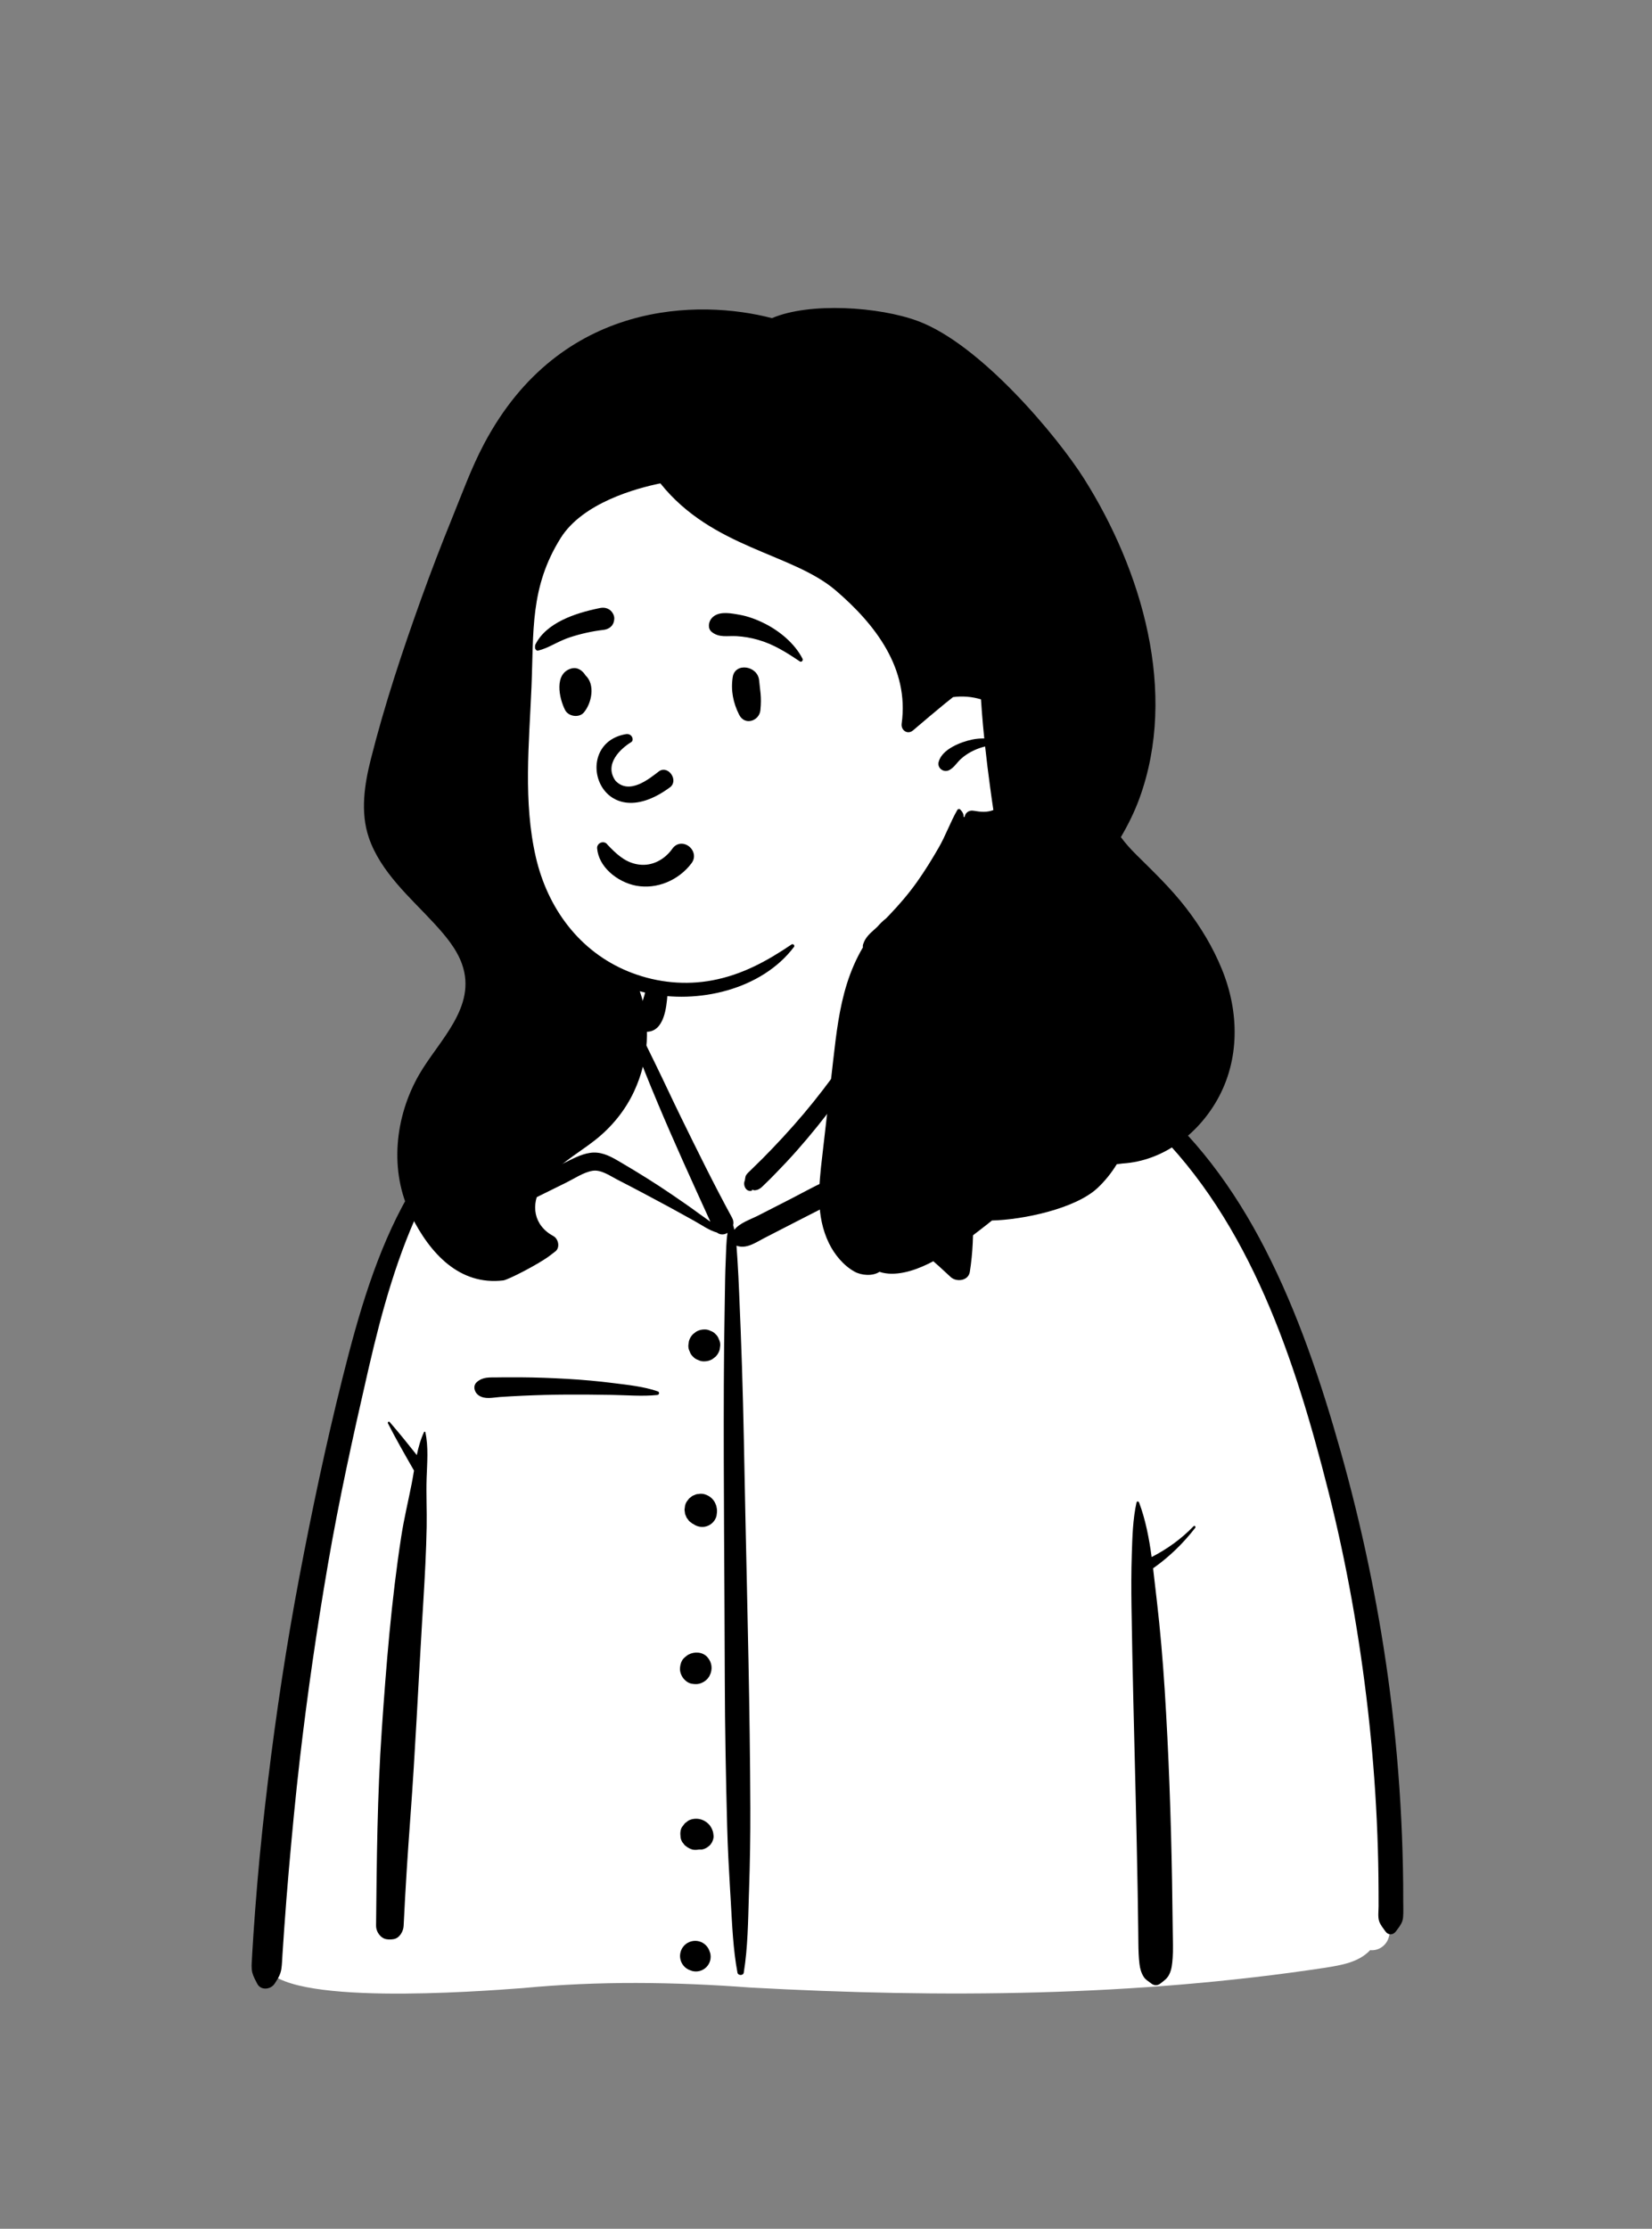 <svg width="261" height="352" viewBox="0 0 261 352" fill="none" xmlns="http://www.w3.org/2000/svg">
<rect x="0" y="0" width="261" height="352" fill="#808080" stroke="none"/>
<path fill-rule="evenodd" clip-rule="evenodd" d="M209.382 310.772C179.366 315.328 148.806 315.557 118.54 313.903C106.562 313.007 94.547 312.845 82.579 313.991C75.507 314.517 44.499 316.885 41.966 310.555C43.56 276.846 46.79 242.851 56.697 210.431C60.771 198.92 64.27 189.366 72.222 179.84C74.728 177.239 80.133 171.784 83.23 170.005C85.913 168.464 87.034 169.014 88.575 166.411C90.106 163.536 91.235 158.734 93.409 156.705C95.622 154.639 98.902 155.378 102.967 156.043C102.221 145.956 106.879 143.387 113.298 141.469C124.58 137.166 135.722 139.328 138.562 153.053C143.827 153.053 146.784 155.318 149.981 157.493C151.288 158.383 150.379 160.649 151.94 161.348C154.829 162.376 159.933 162.124 162.714 163.389C175.36 169.14 186.624 177.481 194.021 189.663C210.605 215.67 221.997 270.456 220.025 301.281C220.889 302.634 219.695 304.575 219.391 306.031C219.008 307.297 217.767 308.139 216.472 307.995C214.665 309.937 211.869 310.37 209.382 310.772Z" fill="white"/>
<path fill-rule="evenodd" clip-rule="evenodd" d="M85.141 169.243C85.326 169.14 85.163 168.877 84.978 168.964C76.076 173.138 69.247 180.46 64.442 188.92C59.467 197.68 56.631 207.626 54.186 217.347L54.098 217.699C51.491 228.098 49.274 238.605 47.279 249.137C45.258 259.803 43.635 270.535 42.33 281.311C41.685 286.639 41.109 291.977 40.66 297.325C40.436 299.998 40.232 302.673 40.049 305.349C39.976 306.419 39.907 307.489 39.848 308.56L39.805 309.364C39.769 310.093 39.682 310.823 39.862 311.542C40.018 312.162 40.346 312.723 40.635 313.292C41.206 314.417 42.772 314.232 43.388 313.292L43.566 313.019C43.974 312.388 44.314 311.802 44.442 311.018C44.566 310.258 44.57 309.462 44.626 308.694C44.728 307.282 44.815 305.869 44.914 304.457C45.123 301.484 45.357 298.513 45.616 295.544C46.129 289.682 46.678 283.827 47.353 277.982C48.553 267.594 50.059 257.233 51.834 246.928C53.568 236.862 55.76 226.897 58.047 216.945L58.284 215.915C62.288 198.539 68.46 178.529 85.141 169.243ZM179.958 237.283C179.892 237.109 179.611 237.069 179.563 237.283C178.963 239.981 178.904 242.76 178.812 245.523C178.722 248.248 178.726 250.985 178.765 253.712C178.912 263.733 179.187 273.746 179.425 283.765C179.544 288.777 179.656 293.789 179.742 298.802C179.774 300.682 179.801 302.562 179.824 304.442L179.852 306.922C179.865 308.018 179.894 309.101 180.028 310.196C180.116 310.916 180.304 311.603 180.702 312.221C180.984 312.659 181.387 312.881 181.779 313.179L181.853 313.236C182.353 313.631 182.88 313.634 183.376 313.236L183.52 313.122C183.993 312.752 184.402 312.463 184.704 311.878C185.125 311.065 185.192 310.181 185.264 309.284C185.372 307.925 185.3 306.546 185.286 305.182C185.258 302.448 185.22 299.714 185.172 296.979C184.996 286.951 184.648 276.922 184.013 266.913C183.714 262.198 183.308 257.468 182.764 252.772L182.661 251.892C182.496 250.51 182.345 249.104 182.176 247.693C184.707 245.914 186.932 243.755 188.829 241.306C188.969 241.126 188.739 240.873 188.57 241.048C186.632 243.054 184.409 244.653 181.948 245.911C181.545 242.957 180.99 240.02 179.958 237.283ZM137.671 147.897C137.636 147.87 137.582 147.858 137.549 147.897C137.005 148.531 137.115 149.5 137.098 150.303L137.096 150.378C137.057 151.553 137.049 152.724 137.053 153.899L137.065 157.639V157.639C137.067 158.154 137.109 158.689 137.082 159.207L137.069 159.407V159.407C136.783 159.699 136.65 160.122 136.747 160.547C136.764 161.091 137.049 161.546 137.465 161.831L136.574 163.094V163.094L135.682 164.357C133.845 166.962 131.987 169.543 130.05 172.077C128.076 174.66 125.969 177.145 123.765 179.535C122.688 180.703 121.593 181.854 120.472 182.98C120.017 183.438 119.55 183.884 119.088 184.335L118.629 184.789C118.358 185.06 118.016 185.328 117.836 185.672C117.73 185.874 117.706 186.374 117.668 186.457C117.328 187.204 117.908 188.395 118.872 188.022L118.829 187.993C118.653 187.871 118.766 187.869 119.166 187.988C119.419 187.987 119.656 187.929 119.877 187.814L119.943 187.778C120.255 187.619 120.533 187.313 120.787 187.068L120.85 187.008C121.429 186.466 121.981 185.89 122.536 185.323C123.695 184.141 124.827 182.933 125.923 181.692C128.111 179.217 130.184 176.642 132.148 173.987C134.148 171.283 136.007 168.44 137.606 165.48C138.213 164.357 138.769 163.212 139.302 162.054C140.34 161.721 140.581 160.618 140.509 159.375C140.892 158.483 141.237 157.574 141.441 156.644C141.469 156.517 141.305 156.397 141.207 156.508C140.875 156.885 140.568 157.286 140.272 157.698C140.094 156.827 139.868 156.025 139.762 155.513L139.302 153.257V153.257C141.895 153.122 144.737 154.186 146.524 156.05C146.621 156.536 146.994 156.883 147.359 157.337C147.775 157.856 148.138 158.438 148.409 159.046C149.01 160.396 148.671 162.384 149.837 163.374C149.958 163.477 150.094 163.549 150.234 163.593C149.681 166.304 149.932 169.292 149.944 172.042L149.945 172.284C149.942 175.363 150.045 178.444 150.164 181.52L150.285 184.564C150.442 188.624 150.544 192.686 150.149 196.724C148.346 195.128 146.483 193.606 144.555 192.155C143.287 191.201 141.994 190.281 140.678 189.396L139.608 188.681C138.326 187.822 137.013 186.938 135.61 186.323C133.774 185.519 132.028 185.795 130.256 186.62C128.491 187.442 126.779 188.397 125.047 189.287C123.287 190.193 121.522 191.091 119.759 191.991C118.591 192.588 116.879 193.126 116.022 194.224C115.967 193.981 115.904 193.739 115.829 193.498C115.914 193.13 115.882 192.732 115.675 192.353C112.796 187.066 110.133 181.654 107.488 176.248C106.149 173.512 104.876 170.744 103.535 168.009L102.231 165.346C102.013 164.903 101.795 164.459 101.575 164.017C101.246 163.354 100.903 162.698 100.571 162.037C100.43 161.757 100.254 161.48 100.117 161.198L100.052 161.057C100.049 161.049 99.733 160.057 99.977 160.151L99.998 160.161C100.123 160.232 100.222 160.075 100.142 159.975C99.796 159.549 99.316 159.927 99.119 160.321C98.576 161.408 99.57 163.113 99.953 164.153L99.974 164.211C101.161 167.568 102.504 170.862 103.881 174.144C106.52 180.437 109.356 186.633 112.186 192.841L112.219 192.947V192.947C111.616 192.485 110.971 192.066 110.42 191.657C109.028 190.627 107.596 189.648 106.166 188.671C103.544 186.881 100.85 185.208 98.112 183.602L97.564 183.281C96.196 182.485 94.841 181.839 93.218 182.078C91.71 182.3 90.307 183.11 88.945 183.768L88.804 183.835L84.594 185.836C85.044 184.042 85.531 182.257 86.04 180.479C87.031 177.01 88.122 173.57 89.305 170.161C90.411 166.976 91.605 163.826 92.869 160.701L93.249 159.763C93.765 158.476 94.277 157.073 95.749 156.677C97.221 156.281 98.909 156.868 100.254 156.03C100.376 155.954 100.361 155.752 100.213 155.715L99.383 155.506C97.825 155.119 95.998 154.729 94.524 155.106C92.921 155.516 91.594 156.861 90.816 158.259C89.951 159.814 89.342 161.555 88.685 163.213L88.581 163.475C87.828 165.351 87.103 167.24 86.41 169.14C85.023 172.937 83.761 176.781 82.619 180.659C82.069 182.528 81.546 184.406 81.044 186.289C80.9 186.83 80.662 187.487 80.467 188.172C80.243 188.39 80.031 188.633 79.832 188.911C79.503 189.371 79.739 189.911 80.149 190.187C80.165 190.658 80.27 191.101 80.52 191.481C81.498 192.964 84.082 192.582 83.977 190.588C83.961 190.283 83.842 189.992 83.662 189.746L83.667 189.706V189.706L83.688 189.633V189.633C84.136 189.418 84.587 189.178 85.062 188.944L89.481 186.762V186.762C90.76 186.13 92.179 185.153 93.602 184.912C94.929 184.688 96.328 185.676 97.468 186.272L97.542 186.31C100.298 187.722 103.034 189.18 105.758 190.651C107.088 191.369 108.401 192.117 109.726 192.843C110.834 193.451 112.03 194.323 113.275 194.666C113.807 195.079 114.439 195.023 114.946 194.711C114.714 196.147 114.729 197.621 114.657 199.09C114.562 201.053 114.547 203.021 114.515 204.987L114.503 205.724C114.419 210.069 114.374 214.416 114.358 218.763C114.299 234.241 114.47 249.723 114.51 265.201C114.53 272.978 114.684 280.761 114.886 288.535C114.972 291.829 115.151 295.119 115.345 298.408L115.451 300.202C115.677 303.987 115.81 307.814 116.511 311.548C116.603 312.035 117.427 312.048 117.508 311.548C118.154 307.547 118.189 303.458 118.313 299.409L118.34 298.6C118.489 294.254 118.56 289.91 118.544 285.561C118.489 270.077 118.087 254.602 117.757 239.123C117.591 231.345 117.48 223.564 117.223 215.789C117.094 211.899 116.948 208.011 116.776 204.122C116.698 202.386 116.624 200.651 116.509 198.918L116.457 198.175C116.421 197.69 116.392 197.211 116.357 196.737C117.924 197.309 119.358 196.25 120.768 195.525C122.393 194.689 124.018 193.852 125.644 193.018L127.271 192.186V192.186L130.528 190.525C131.994 189.777 133.124 189.033 134.688 189.91C140.322 193.069 145.5 197.273 150.192 201.683C151.091 202.529 152.992 202.302 153.22 200.884C154.194 194.828 153.602 188.684 153.105 182.609L152.922 180.354C152.7 177.661 152.458 174.967 152.136 172.284C151.991 171.084 151.848 169.885 151.689 168.687L151.567 167.789C151.368 166.369 151.239 164.958 150.816 163.597C150.949 163.553 151.078 163.483 151.192 163.374C152.465 162.167 151.851 160.074 151.271 158.639C150.697 157.222 149.823 155.986 148.729 154.922C148.49 154.69 148.153 154.54 147.815 154.532C145.161 152.775 142.249 151.898 139.218 152.857C139.133 152.45 139.046 152.044 138.955 151.639L138.862 151.235C138.626 150.229 138.538 148.569 137.671 147.897ZM110.467 306.611C109.643 306.385 108.742 306.624 108.138 307.227C107.535 307.83 107.296 308.731 107.523 309.554C107.636 309.959 107.841 310.311 108.138 310.61C108.415 310.885 108.739 311.082 109.108 311.199L109.194 311.225L109.329 311.281C109.742 311.392 110.155 311.392 110.568 311.281C110.962 311.17 111.305 310.971 111.596 310.682C111.885 310.392 112.084 310.049 112.195 309.655C112.306 309.242 112.306 308.829 112.195 308.417L112.139 308.282V308.282C112.025 307.877 111.82 307.525 111.523 307.227C111.225 306.93 110.873 306.725 110.467 306.611ZM61.559 224.584C61.424 224.429 61.205 224.628 61.289 224.793C62.572 227.306 64.002 229.802 65.407 232.252C65.294 232.931 65.183 233.604 65.054 234.261C64.507 237.059 63.836 239.806 63.399 242.631C61.828 252.784 61.012 263.048 60.312 273.292C59.609 283.574 59.52 293.86 59.414 304.161C59.405 305.054 60.092 306.091 61.013 306.26C61.435 306.337 61.75 306.322 62.171 306.26C63.129 306.119 63.728 305.022 63.77 304.161C64.044 298.404 64.414 292.654 64.842 286.905C65.601 276.714 66.065 266.496 66.678 256.294L66.894 252.729C67.126 248.865 67.338 244.999 67.407 241.13C67.453 238.566 67.316 236.004 67.4 233.443C67.478 231.079 67.718 228.509 67.197 226.186C67.177 226.099 67.04 226.077 67 226.161C66.458 227.301 66.114 228.541 65.85 229.807C64.452 228.041 63.029 226.271 61.559 224.584ZM153.092 162.141C152.896 162.127 152.904 162.421 153.092 162.443C155.835 162.761 158.484 163.876 161.073 164.824L161.295 164.905C163.911 165.853 166.462 166.956 168.916 168.271C173.715 170.842 178.122 174.157 182.018 177.951C197.573 193.1 204.662 214.944 209.857 235.472C212.743 246.877 214.795 258.475 216.126 270.162C216.783 275.942 217.248 281.744 217.519 287.555C217.658 290.533 217.746 293.514 217.782 296.495C217.801 298.022 217.807 299.549 217.805 301.076C217.804 301.776 217.679 302.657 217.866 303.336C218.04 303.966 218.53 304.52 218.892 305.044C219.321 305.667 220.093 305.634 220.529 305.044L220.689 304.83C221.153 304.214 221.608 303.626 221.674 302.821C221.745 301.959 221.695 301.07 221.698 300.203C221.706 298.458 221.684 296.713 221.649 294.968C221.582 291.623 221.45 288.28 221.254 284.941C220.856 278.163 220.201 271.4 219.263 264.676C217.596 252.725 215.097 240.887 211.824 229.273C208.736 218.316 205.078 207.391 199.867 197.242C195.028 187.818 188.681 179.052 180.305 172.466C176.41 169.403 172.17 166.851 167.598 164.929C165.293 163.959 162.871 163.168 160.409 162.717C157.974 162.27 155.55 162.333 153.092 162.141ZM109.995 287.244C109.56 287.241 109.075 287.336 108.702 287.577L108.203 287.962V287.962C108.068 288.135 107.934 288.309 107.8 288.484C107.488 288.89 107.447 289.547 107.512 290.031C107.526 290.354 107.622 290.654 107.8 290.932L108.179 291.424V291.424C108.544 291.721 108.848 291.933 109.29 292.076C109.521 292.151 109.744 292.166 109.965 292.155L110.039 292.15L109.995 292.156L110.072 292.148V292.148C110.145 292.141 110.217 292.134 110.29 292.124C110.339 292.117 110.389 292.114 110.438 292.107C110.486 292.103 110.532 292.101 110.58 292.106C111.141 292.158 111.706 291.84 112.104 291.475C112.463 291.145 112.786 290.446 112.736 289.951L112.714 289.744C112.676 289.395 112.645 289.258 112.497 288.907C112.353 288.566 112.152 288.265 111.879 288.01C111.355 287.523 110.714 287.249 109.995 287.244ZM111.733 261.692C110.988 260.88 109.708 260.82 108.784 261.311C108.558 261.431 108.352 261.623 108.153 261.784C107.653 262.188 107.456 262.917 107.429 263.531C107.402 264.138 107.722 264.86 108.153 265.279L108.258 265.38V265.38C108.515 265.63 108.884 265.848 109.244 265.914C109.825 266.021 110.313 266.018 110.855 265.79C111.319 265.594 111.72 265.278 111.993 264.851L112.037 264.779C112.056 264.749 112.073 264.718 112.09 264.687L112.114 264.64C112.632 263.645 112.492 262.518 111.733 261.692ZM111.347 236.005C111.011 235.9 110.675 235.885 110.339 235.96C110.111 235.96 109.898 236.018 109.701 236.132C109.487 236.192 109.301 236.3 109.143 236.457C108.953 236.569 108.802 236.72 108.689 236.91C108.466 237.154 108.315 237.441 108.237 237.77L108.147 238.441L108.237 239.113L108.492 239.717V239.717C108.562 239.808 108.632 239.899 108.704 239.99C108.816 240.181 108.968 240.332 109.158 240.445C109.282 240.568 109.424 240.66 109.583 240.724C110.146 241.127 110.896 241.259 111.563 241.075C111.959 240.964 112.303 240.764 112.594 240.474C112.884 240.183 113.085 239.839 113.195 239.443L113.241 239.127C113.3 238.704 113.309 238.469 113.189 237.93C113.136 237.693 112.984 237.359 112.904 237.218C112.562 236.618 112.003 236.206 111.347 236.005ZM82.161 217.525C81.196 217.518 80.23 217.52 79.265 217.531L78.542 217.54C77.33 217.559 76.292 217.435 75.339 218.275C74.647 218.885 74.952 219.908 75.608 220.367C76.603 221.063 77.851 220.713 78.994 220.636C80.2 220.556 81.406 220.489 82.613 220.434C84.951 220.33 87.289 220.263 89.628 220.253C91.963 220.243 94.301 220.265 96.635 220.303C99.01 220.341 101.483 220.563 103.845 220.317C104.17 220.283 104.243 219.857 103.923 219.746C101.697 218.976 99.193 218.727 96.861 218.433C94.455 218.129 92.049 217.914 89.628 217.775C87.142 217.632 84.651 217.542 82.161 217.525ZM111.351 209.967L111.272 209.969C110.847 209.97 110.449 210.07 110.079 210.269L110 210.313L109.49 210.706C109.177 211.021 108.961 211.391 108.842 211.818L108.752 212.487V212.487C108.738 212.834 108.811 213.157 108.969 213.458C109.07 213.77 109.244 214.04 109.49 214.268C109.718 214.514 109.988 214.687 110.301 214.789C110.578 214.934 110.875 215.007 111.192 215.008L111.272 215.006C111.726 215.004 112.151 214.89 112.543 214.662L113.054 214.268V214.268C113.366 213.954 113.582 213.584 113.702 213.157L113.792 212.487V212.487C113.805 212.141 113.733 211.817 113.575 211.517C113.473 211.205 113.299 210.935 113.054 210.706C112.825 210.461 112.555 210.287 112.243 210.186C111.965 210.04 111.668 209.967 111.351 209.967V209.967ZM103.88 150.802C103.337 150.016 102.353 150.715 102.494 151.347C102.457 153.122 102.366 154.844 101.962 156.583C101.777 157.379 101.535 158.175 101.161 158.904L101.004 159.211C100.52 160.167 100.144 161.068 100.796 162.116C101.103 162.61 101.658 162.981 102.26 162.955C104.928 162.84 105.295 159.128 105.457 157.056C105.625 154.921 105.104 152.576 103.88 150.802Z" fill="black"/>
<path fill-rule="evenodd" clip-rule="evenodd" d="M76.301 103.339C77.172 89.056 81.809 72.864 95.458 65.851C125.546 53.783 165.106 84.174 167.2 115.221C167.93 125.848 162.026 137.461 151.237 140.416C148.838 143.592 145.21 145.532 141.629 147.215C98.981 169.329 71.432 151.353 76.301 103.339V103.339Z" fill="white"/>
<path fill-rule="evenodd" clip-rule="evenodd" d="M66.585 94.454C68.092 90.271 69.684 86.119 71.359 82C72.99 77.991 74.464 73.895 76.49 70.076C88.588 47.266 110.59 47.266 121.962 50.247C127.86 47.707 138.907 48.423 145.048 50.715C154.99 54.425 167.109 69.019 171.253 75.576C180.401 90.053 186.111 109.321 180.034 126.05C179.24 128.237 178.227 130.262 177.086 132.213C177.804 133.186 178.631 134.108 179.547 135.013C182.269 137.705 184.992 140.308 187.343 143.344C189.68 146.361 191.617 149.569 193.059 153.106C195.779 159.777 195.91 167.33 192.315 173.695C189.187 179.234 183.646 183.358 177.403 183.751C177.083 183.796 176.762 183.837 176.439 183.869C175.612 185.231 174.604 186.484 173.452 187.577C169.926 190.93 161.519 192.649 156.724 192.76C156.478 192.957 156.23 193.155 155.982 193.35C153.048 195.657 149.969 197.986 146.601 199.627C144.32 200.741 141.328 201.671 138.948 200.867C137.868 201.588 136.097 201.437 135.026 200.847C133.266 199.878 131.835 198.133 130.964 196.346C128.853 192.009 129.36 187.263 129.903 182.629C130.5 177.511 131.074 172.39 131.658 167.272C132.115 163.27 132.593 159.201 133.811 155.346C134.44 153.348 135.265 151.429 136.331 149.624C136.304 149.473 136.308 149.321 136.352 149.179C136.701 148.044 137.423 147.45 138.277 146.678C138.387 146.579 138.498 146.478 138.606 146.375C139.033 145.888 139.49 145.436 139.98 145.052C140.168 144.862 140.354 144.669 140.54 144.476C142.087 142.857 143.548 141.156 144.846 139.333C146.105 137.565 147.242 135.719 148.324 133.838C149.425 131.925 150.153 129.815 151.251 127.916C151.346 127.753 151.585 127.721 151.718 127.857C152.058 128.208 152.276 128.598 152.235 129.009L152.405 129.035C152.469 128.415 153.041 127.909 153.818 128.045C154.98 128.247 155.936 128.323 156.942 127.937C156.765 126.764 156.602 125.588 156.442 124.41C156.147 122.243 155.874 120.068 155.64 117.894C155.072 118.029 154.509 118.224 153.958 118.472C153.172 118.824 152.43 119.297 151.796 119.877C151.171 120.452 150.739 121.225 149.976 121.625C149.099 122.082 148.039 121.326 148.297 120.334C148.818 118.33 151.771 117.182 153.597 116.803C154.224 116.672 154.865 116.617 155.506 116.631C155.362 115.235 155.233 113.839 155.127 112.44C155.077 111.779 155.031 111.118 154.987 110.454C153.567 110.025 152.046 109.896 150.569 110.098C150.082 110.486 149.595 110.87 149.124 111.258C147.628 112.493 146.139 113.735 144.669 115C144.536 115.113 144.405 115.225 144.271 115.34C143.398 116.091 142.309 115.347 142.456 114.284C143.656 105.572 138.316 98.643 132.065 93.274C125.144 87.329 112.563 86.637 104.333 76.34C100.543 77.111 92.081 79.401 88.588 84.962C83.699 92.755 84.338 99.738 83.966 108.578C83.594 117.425 82.647 126.653 84.657 135.376C86.511 143.42 91.532 150.292 99.32 153.452C99.513 153.53 99.709 153.606 99.904 153.679C103.931 155.197 108.327 155.626 112.563 154.827C117.252 153.941 121.167 151.796 125.069 149.158C125.294 149.009 125.622 149.316 125.452 149.541C120.31 156.352 110.211 158.627 102.199 156.829C101.825 156.744 101.452 156.653 101.082 156.552C102.874 161.702 102.514 167.355 100.179 172.37C98.776 175.387 96.634 177.998 94.027 180.057C91.153 182.326 87.587 184.158 85.592 187.343C83.766 190.261 84.308 193.54 87.435 195.226C88.223 195.653 88.526 197.033 87.745 197.639C87.447 197.869 87.148 198.103 86.842 198.332C85.092 199.653 80.283 202.133 79.504 202.224C72.588 203.044 67.938 197.97 64.958 191.984C61.459 184.957 62.369 176.395 66.224 169.704C69.317 164.336 75.407 159.045 72.986 152.251C72.122 149.824 70.355 147.755 68.639 145.886C66.681 143.757 64.577 141.764 62.7 139.56C60.834 137.372 59.18 134.991 58.256 132.245C56.908 128.231 57.579 123.891 58.592 119.884C60.763 111.283 63.582 102.796 66.585 94.454Z" fill="black"/>
<path fill-rule="evenodd" clip-rule="evenodd" d="M105.322 139.36C106.866 138.73 108.244 137.68 109.252 136.338C109.602 135.871 109.693 135.379 109.619 134.928C109.537 134.422 109.237 133.963 108.828 133.655C108.418 133.346 107.905 133.193 107.409 133.271C106.977 133.338 106.548 133.574 106.209 134.064L106.138 134.161C105.539 134.971 104.758 135.636 103.869 136.064C103.012 136.477 102.053 136.669 101.061 136.557C99.171 136.344 97.869 135.323 96.485 133.936C96.313 133.761 96.142 133.58 95.969 133.397C95.86 133.231 95.709 133.124 95.541 133.068C95.355 133.005 95.144 133.009 94.951 133.076C94.765 133.141 94.598 133.264 94.486 133.428C94.38 133.584 94.32 133.776 94.34 133.998C94.466 135.435 95.218 136.717 96.286 137.724C97.472 138.843 99.044 139.617 100.525 139.888C102.155 140.187 103.817 139.973 105.322 139.36V139.36ZM99.755 117.188C98.02 118.242 95.377 120.7 97.243 123.312C99.44 125.616 102.603 122.975 104.162 121.78C105.607 120.854 107.231 123.236 105.89 124.317C94.627 132.651 90.056 117.464 98.878 115.949C99.849 115.782 100.21 116.862 99.755 117.188ZM119.94 107.494C119.748 105.116 116.124 104.576 115.764 106.929C115.441 109.037 115.821 110.973 116.771 112.871C117.679 114.684 119.96 113.838 120.133 112.187C120.364 109.974 120.059 108.973 119.94 107.494ZM92.355 106.441C91.849 105.78 91.12 105.328 90.246 105.583C87.515 106.381 88.32 110.255 89.279 112.141C89.8 113.165 91.484 113.425 92.246 112.523C93.486 111.052 94.08 108.116 92.503 106.667C92.46 106.593 92.413 106.517 92.355 106.441ZM116.809 97.088L116.378 97.013C115.044 96.782 113.384 96.561 112.441 97.633C111.94 98.201 111.768 99.258 112.441 99.802C113.624 100.76 114.933 100.389 116.351 100.47C117.52 100.537 118.644 100.73 119.77 101.052C122.24 101.757 124.253 103.045 126.363 104.46C126.64 104.645 126.922 104.292 126.79 104.033C125.572 101.649 123.212 99.69 120.848 98.496C119.586 97.859 118.205 97.331 116.809 97.088ZM94.844 96.02L94.514 96.088C90.921 96.838 86.253 98.338 84.552 101.864C84.487 102.363 84.555 102.47 84.611 102.54L84.63 102.563C84.676 102.623 84.712 102.705 84.928 102.773C84.989 102.758 85.049 102.743 85.11 102.727C85.89 102.523 86.507 102.242 87.105 101.95L87.752 101.631C88.504 101.263 89.262 100.908 90.065 100.646C91.78 100.087 93.543 99.693 95.334 99.483C95.722 99.438 96.096 99.307 96.391 99.082C96.67 98.869 96.884 98.574 96.982 98.183C97.108 97.675 97.072 97.291 96.799 96.834C96.595 96.49 96.302 96.252 95.965 96.115C95.622 95.975 95.232 95.943 94.844 96.02Z" fill="black"/>
</svg>
